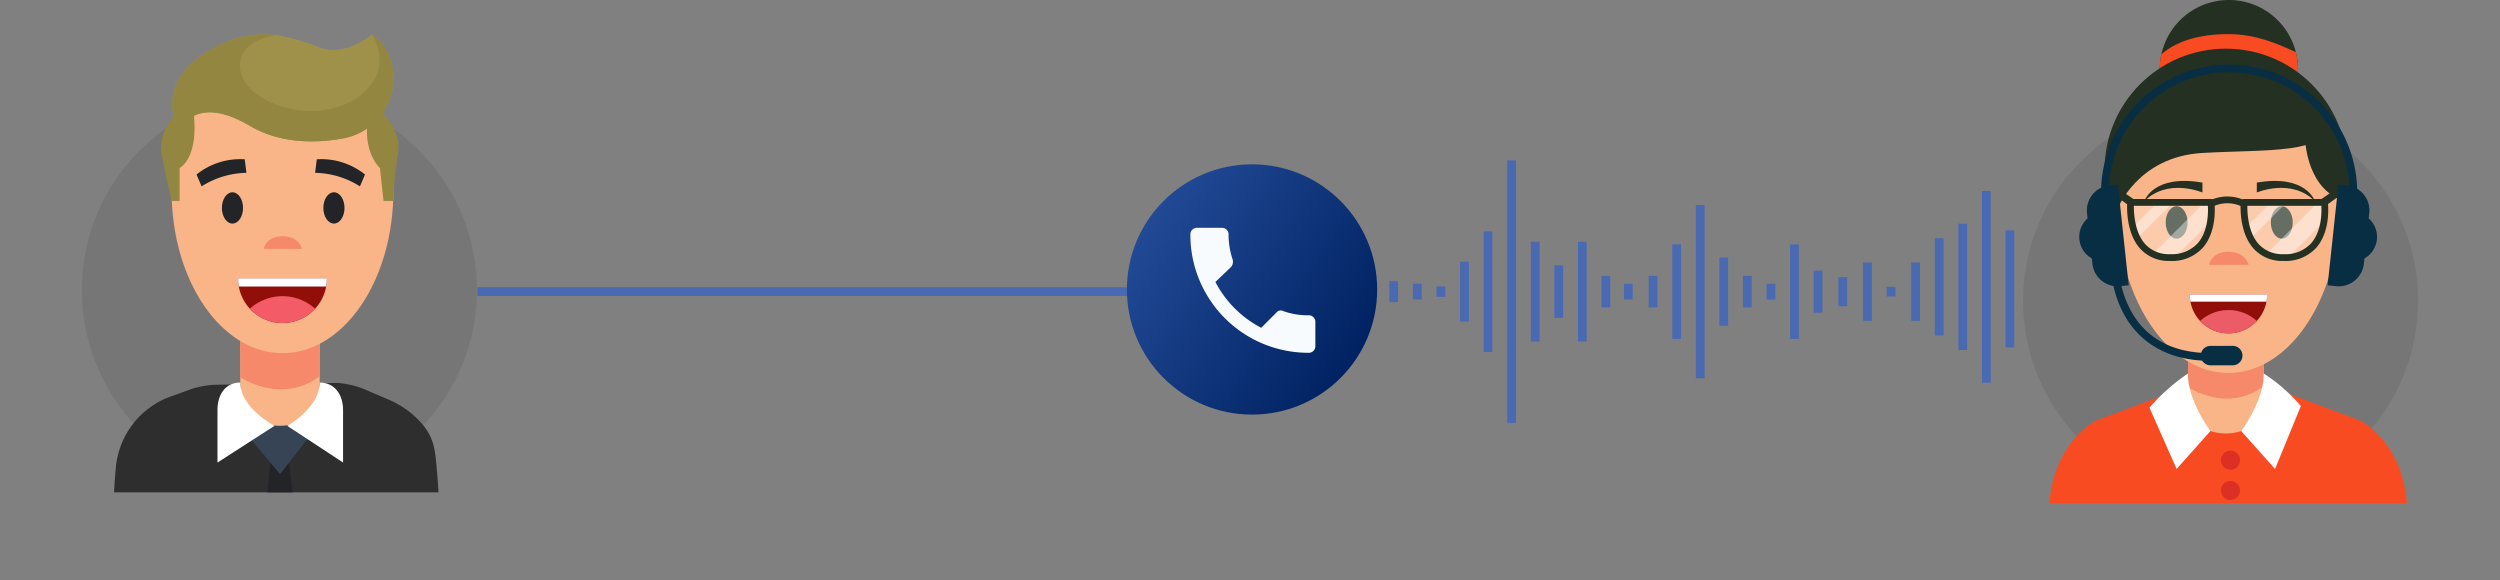 <svg xmlns="http://www.w3.org/2000/svg" xmlns:xlink="http://www.w3.org/1999/xlink" width="571.297" height="132.622" viewBox="0 0 571.297 132.622">
  <rect x="0" y="0" width="571.297" height="132.622" fill="#808080" stroke="none"/>
  <defs>
    <linearGradient id="linear-gradient" x1="0.087" y1="0.233" x2="0.917" y2="0.779" gradientUnits="objectBoundingBox">
      <stop offset="0" stop-color="#214995"/>
      <stop offset="1" stop-color="#002262"/>
      <stop offset="1" stop-color="#32569a"/>
    </linearGradient>
  </defs>
  <g id="Group_326" data-name="Group 326" transform="translate(-930.078 -74.609)">
    <g id="Group_195" data-name="Group 195" transform="translate(930.078 77.069)">
      <circle id="Ellipse_22" data-name="Ellipse 22" cx="45.145" cy="45.145" r="45.145" transform="translate(0 63.845) rotate(-45)" fill="#232427" opacity="0.1"/>
      <g id="Group_193" data-name="Group 193" transform="translate(26.062 5.391)">
        <g id="Group_187" data-name="Group 187">
          <path id="Path_309" data-name="Path 309" d="M390.05,301.2H315.908c.1-2.04.259-3.962.417-5.71.014-.181.034-.36.055-.539a19.062,19.062,0,0,1,12.332-15.6l3.661-1.323,1.5-.542a22.438,22.438,0,0,1,4.9-.867l28.093-.427A20.553,20.553,0,0,1,374.4,278.2l4.135,1.757a21.336,21.336,0,0,1,6.995,4.759c3.561,3.68,3.72,6.63,4.117,11.041C389.8,297.427,389.944,299.259,390.05,301.2Z" transform="translate(-315.908 -196.542)" fill="#2e2e2e"/>
          <path id="Path_310" data-name="Path 310" d="M356.1,300.906l-.761-6.81h-4.29l-.633,6.81Z" transform="translate(-315.342 -196.249)" fill="#232427"/>
          <path id="Path_311" data-name="Path 311" d="M360.338,287.94l-7,8.983-7.28-8.744,3.869-4.221h6.515Z" transform="translate(-315.414 -196.415)" fill="#364456"/>
          <path id="Path_312" data-name="Path 312" d="M362.437,259.2v23.648q-9.071,6.862-18.144,0V259.2Z" transform="translate(-315.443 -196.821)" fill="#f9b587"/>
          <path id="Path_313" data-name="Path 313" d="M362.437,260.084v14.852c-7.08,5.25-14.414,2.42-18.144.283V260.084Z" transform="translate(-315.443 -196.806)" fill="#f5896a"/>
          <path id="Path_314" data-name="Path 314" d="M379.521,233.474c0,20.457-11.342,37.038-25.335,37.038-12.6,0-23.047-13.444-25-31.054l0-.005a54.1,54.1,0,0,1-.328-5.979,52.308,52.308,0,0,1,1.717-13.43c.085-.327.178-.652.269-.976,0,0,5.54-11.36,22.78-11.36s23.917,11.36,23.917,11.36A52.108,52.108,0,0,1,379.521,233.474Z" transform="translate(-315.696 -197.665)" fill="#f9b587"/>
          <path id="Path_315" data-name="Path 315" d="M349.569,246.1s.444-2.885,4.289-2.885,4.437,2.885,4.437,2.885Z" transform="translate(-315.356 -197.083)" fill="#f5896a"/>
          <g id="Group_181" data-name="Group 181" transform="translate(28.346 55.732)">
            <path id="Path_316" data-name="Path 316" d="M364.087,252.743a10.145,10.145,0,1,1-20.29,0c0-.028,0-.055,0-.083h20.286C364.085,252.688,364.087,252.715,364.087,252.743Z" transform="translate(-343.797 -252.66)" fill="#920e08"/>
            <path id="Path_317" data-name="Path 317" d="M364.087,252.743a10.078,10.078,0,0,1-.163,1.814H343.959a10.179,10.179,0,0,1-.162-1.814c0-.028,0-.055,0-.083h20.286C364.085,252.688,364.087,252.715,364.087,252.743Z" transform="translate(-343.797 -252.66)" fill="#fff"/>
            <path id="Path_318" data-name="Path 318" d="M361.352,259.556a10.143,10.143,0,0,1-14.907,0,11.136,11.136,0,0,1,14.907,0Z" transform="translate(-343.754 -252.594)" fill="#f35c66"/>
          </g>
          <path id="Path_319" data-name="Path 319" d="M367.8,236.908c0,1.975-1.081,3.576-2.416,3.576s-2.416-1.6-2.416-3.576,1.081-3.575,2.416-3.575S367.8,234.934,367.8,236.908Z" transform="translate(-315.136 -197.245)" fill="#232427"/>
          <path id="Path_320" data-name="Path 320" d="M344.988,236.908c0,1.975-1.082,3.576-2.416,3.576s-2.416-1.6-2.416-3.576,1.081-3.575,2.416-3.575S344.988,234.934,344.988,236.908Z" transform="translate(-315.51 -197.245)" fill="#232427"/>
          <path id="Path_321" data-name="Path 321" d="M345.468,225.918a15.959,15.959,0,0,0-11.016,3.479l1.159,2.706a19.755,19.755,0,0,1,10.243-3.092Z" transform="translate(-315.604 -197.367)" fill="#232427"/>
          <path id="Path_322" data-name="Path 322" d="M361.5,225.918a15.962,15.962,0,0,1,11.017,3.479l-1.16,2.706a19.755,19.755,0,0,0-10.243-3.092Z" transform="translate(-315.167 -197.367)" fill="#232427"/>
          <path id="Path_323" data-name="Path 323" d="M344.377,276.112h0c-3.451,0-5.214,2.8-5.214,6.249V294.39l13.033-8.384S344.377,281.9,344.377,276.112Z" transform="translate(-315.527 -196.543)" fill="#fff"/>
          <path id="Path_324" data-name="Path 324" d="M362.264,276.112h0c3.451,0,5.341,2.8,5.341,6.249V294.39l-12.753-8.384S362.264,281.9,362.264,276.112Z" transform="translate(-315.27 -196.543)" fill="#fff"/>
          <path id="Path_325" data-name="Path 325" d="M367.922,221.624c-5.968,1.075-14.093,1.285-21.191-2.89-13.13-7.723-16.165,1.472-16.165,1.472s-6-10.2,5.516-17.82c6.411-4.241,11.958-4.968,16.681-4.382a41.93,41.93,0,0,1,9.741,2.787c6.176,2.3,12.09-2.964,12.09-2.964h0a11.456,11.456,0,0,1,4.7,7.406A13.989,13.989,0,0,1,367.922,221.624Z" transform="translate(-315.693 -197.827)" fill="#9f914a"/>
          <path id="Path_326" data-name="Path 326" d="M367.922,221.624c-5.968,1.075-14.093,1.285-21.191-2.89-13.13-7.723-16.165,1.472-16.165,1.472s-6-10.2,5.516-17.82c6.411-4.241,11.958-4.968,16.681-4.382,0,0-9.294,1.1-8.219,7.921s12.736,11.141,21.4,8.754,13.178-9.6,8.648-16.851a11.456,11.456,0,0,1,4.7,7.406A13.989,13.989,0,0,1,367.922,221.624Z" transform="translate(-315.693 -197.827)" fill="#938641"/>
          <path id="Path_327" data-name="Path 327" d="M330.3,215.357s-4.623,4.118-3.712,9.337,2.345,10.918,2.345,10.918h1.786V228.1s4.53-2.224,3.164-13.107Z" transform="translate(-315.735 -197.545)" fill="#938641"/>
          <path id="Path_328" data-name="Path 328" d="M376.163,215.357s4.623,4.118,3.712,9.337a93.351,93.351,0,0,0-1.12,10.918h-2.2l-.811-7.509s-4.64-4.192-2.334-13.107Z" transform="translate(-314.976 -197.545)" fill="#938641"/>
        </g>
      </g>
    </g>
    <g id="Group_196" data-name="Group 196" transform="translate(1373.686 74.609)">
      <circle id="Ellipse_19" data-name="Ellipse 19" cx="45.145" cy="45.145" r="45.145" transform="translate(0 68.777) rotate(-45)" fill="#232427" opacity="0.1"/>
      <g id="Group_179" data-name="Group 179" transform="translate(24.724 0)">
        <g id="Group_173" data-name="Group 173">
          <g id="Group_149" data-name="Group 149" transform="translate(25.198)">
            <path id="Path_270" data-name="Path 270" d="M226.813,203.47a15.787,15.787,0,1,1-.484-3.891A15.714,15.714,0,0,1,226.813,203.47Z" transform="translate(-195.215 -187.67)" fill="#243021"/>
            <path id="Path_271" data-name="Path 271" d="M226.813,203.344a15.714,15.714,0,0,1-2.6,8.688H197.818a15.829,15.829,0,0,1-2.241-12.062c2.162-1.885,6.6-4.632,15.346-4.632,6.766,0,12.056,2.653,15.406,4.114A15.821,15.821,0,0,1,226.813,203.344Z" transform="translate(-195.215 -187.544)" fill="#f94b22"/>
          </g>
          <ellipse id="Ellipse_20" data-name="Ellipse 20" cx="27.719" cy="27.719" rx="27.719" ry="27.719" transform="translate(12.601 11.12)" fill="#243021"/>
          <g id="Group_172" data-name="Group 172" transform="translate(0 24.092)">
            <g id="Group_171" data-name="Group 171">
              <g id="Group_154" data-name="Group 154" transform="translate(8.379 61.254)">
                <g id="Group_152" data-name="Group 152">
                  <g id="Group_151" data-name="Group 151">
                    <g id="Group_150" data-name="Group 150">
                      <path id="Path_272" data-name="Path 272" d="M184.06,301.274H238.2l5.138-13.81a4.025,4.025,0,0,0-2.355-5.173l-17.6-6.618-4.14-4.035-8.118,12-8.42-12-3.838,4.035-17.592,6.618a4.026,4.026,0,0,0-2.356,5.173Z" transform="translate(-178.667 -271.639)" fill="#f94b22"/>
                    </g>
                  </g>
                </g>
                <path id="Path_273" data-name="Path 273" d="M202.32,275.053q0,.665.017,1.324c.229,11.151,16.929,11.195,17.243.047q.02-.686.027-1.371Z" transform="translate(-178.279 -271.583)" fill="#fff"/>
                <g id="Group_153" data-name="Group 153" transform="translate(30.815 17.641)">
                  <path id="Path_274" data-name="Path 274" d="M213.338,291.172a2.177,2.177,0,1,1-2.177-2.177A2.177,2.177,0,0,1,213.338,291.172Z" transform="translate(-208.985 -288.995)" fill="#dc3024"/>
                  <ellipse id="Ellipse_21" data-name="Ellipse 21" cx="2.176" cy="2.176" rx="2.176" ry="2.176" transform="translate(0 6.926)" fill="#dc3024"/>
                </g>
              </g>
              <g id="Group_159" data-name="Group 159" transform="translate(13.964)">
                <g id="Group_158" data-name="Group 158" transform="translate(1.537 2.291)">
                  <path id="Path_275" data-name="Path 275" d="M218.876,259.736V277.98a7.322,7.322,0,0,1-5.11,7.013,11.711,11.711,0,0,1-7.067,0,7.323,7.323,0,0,1-5.111-7.013V259.736Z" transform="translate(-185.413 -212.872)" fill="#f9b587"/>
                  <path id="Path_276" data-name="Path 276" d="M218.876,260.575v14.152c-6.746,5-13.734,2.306-17.289.268V260.575Z" transform="translate(-185.413 -212.858)" fill="#f5896a"/>
                  <path id="Path_277" data-name="Path 277" d="M236.483,234.083c0,.374,0,.748-.011,1.121-.007.426-.02.848-.036,1.269-.818,20.087-11.858,35.993-25.358,35.993-12.634,0-23.111-13.933-25.072-32.182l0,0q-.2-1.874-.279-3.806c-.017-.422-.031-.844-.039-1.269-.007-.371-.011-.747-.011-1.121a55.911,55.911,0,0,1,1.723-13.917c.084-.339,1.1-4.366,1.194-4.7h0a127.814,127.814,0,0,1,43.817.112l1.762.311A82.65,82.65,0,0,1,236.483,234.083Z" transform="translate(-185.674 -213.627)" fill="#f9b587"/>
                  <path id="Path_278" data-name="Path 278" d="M206.31,247.264s.46-2.989,4.445-2.989,4.6,2.989,4.6,2.989Z" transform="translate(-185.336 -213.125)" fill="#f5896a"/>
                  <g id="Group_155" data-name="Group 155" transform="translate(16.582 40.899)">
                    <path id="Path_279" data-name="Path 279" d="M219.641,253.939a8.827,8.827,0,0,1-17.511,1.578,8.869,8.869,0,0,1-.14-1.578c0-.024,0-.047,0-.072h17.649C219.639,253.892,219.641,253.915,219.641,253.939Z" transform="translate(-201.989 -253.867)" fill="#920e08"/>
                    <path id="Path_280" data-name="Path 280" d="M219.641,253.939a8.774,8.774,0,0,1-.141,1.578h-17.37a8.869,8.869,0,0,1-.14-1.578c0-.024,0-.047,0-.072h17.649C219.639,253.892,219.641,253.915,219.641,253.939Z" transform="translate(-201.989 -253.867)" fill="#fff"/>
                    <path id="Path_281" data-name="Path 281" d="M217.261,259.866a8.824,8.824,0,0,1-12.969,0,9.691,9.691,0,0,1,12.969,0Z" transform="translate(-201.951 -253.809)" fill="#eb5c66"/>
                  </g>
                  <path id="Path_282" data-name="Path 282" d="M209.477,215.434" transform="translate(-185.284 -213.598)" fill="#082e43"/>
                  <path id="Path_283" data-name="Path 283" d="M225.208,237.743c0,2.046-1.121,3.7-2.5,3.7s-2.5-1.659-2.5-3.7,1.121-3.706,2.5-3.706S225.208,235.7,225.208,237.743Z" transform="translate(-185.108 -213.293)" fill="#243021"/>
                  <path id="Path_284" data-name="Path 284" d="M201.562,237.743c0,2.046-1.12,3.7-2.5,3.7s-2.5-1.659-2.5-3.7,1.121-3.706,2.5-3.706S201.562,235.7,201.562,237.743Z" transform="translate(-185.496 -213.293)" fill="#243021"/>
                  <g id="Group_156" data-name="Group 156" transform="translate(6.194 14.958)">
                    <path id="Path_285" data-name="Path 285" d="M205.04,228.732v2.259s-7.907-3.389-13.272,1.977C191.768,232.969,193.745,226.756,205.04,228.732Z" transform="translate(-191.768 -228.344)" fill="#243021"/>
                  </g>
                  <g id="Group_157" data-name="Group 157" transform="translate(31.89 14.958)">
                    <path id="Path_286" data-name="Path 286" d="M217.05,228.732v2.259s7.907-3.389,13.271,1.977C230.321,232.969,228.344,226.756,217.05,228.732Z" transform="translate(-217.05 -228.344)" fill="#243021"/>
                  </g>
                </g>
                <path id="Path_287" data-name="Path 287" d="M185.682,235.223s4.518-12.142,19.483-12.988,28.236.283,29.084-6.777c.615-5.125-24.814-4.3-38.8-3.458-4.34.26-6.947,1.2-9.489,5.435-.008.014-.56,1.4-.564,1.412C183.987,221.669,183.422,233.529,185.682,235.223Z" transform="translate(-184.162 -211.373)" fill="#243021"/>
                <path id="Path_288" data-name="Path 288" d="M227.885,218.521s0,10.8,7.906,14.292c0,0,7.254-6.736-2.979-18.9Z" transform="translate(-183.445 -211.332)" fill="#243021"/>
              </g>
              <g id="Group_165" data-name="Group 165" transform="translate(12.405 17.254)">
                <g id="Group_161" data-name="Group 161" transform="translate(5.344 4.13)">
                  <path id="Path_289" data-name="Path 289" d="M206.759,237.747c-.661,3.358-2.584,7.427-7.974,7.974-.351.037-.717.057-1.1.062a9.513,9.513,0,0,1-4.008-.737,7.494,7.494,0,0,1-3.639-3.492,11.383,11.383,0,0,1-.977-2.638,18.066,18.066,0,0,1-.382-5.743h18.363A17.59,17.59,0,0,1,206.759,237.747Z" transform="translate(-187.873 -232.399)" fill="#fff" opacity="0.3"/>
                  <path id="Path_290" data-name="Path 290" d="M198.419,233.173l-8.383,8.38a11.381,11.381,0,0,1-.977-2.638l5.743-5.743Z" transform="translate(-187.866 -232.399)" fill="#fff" opacity="0.4"/>
                  <path id="Path_291" data-name="Path 291" d="M206.677,237.747,198.7,245.72c-.351.037-.717.057-1.1.062a9.513,9.513,0,0,1-4.008-.737l11.869-11.873h1.5A17.591,17.591,0,0,1,206.677,237.747Z" transform="translate(-187.791 -232.399)" fill="#fff" opacity="0.4"/>
                  <g id="Group_160" data-name="Group 160">
                    <path id="Path_292" data-name="Path 292" d="M197.7,246.564a8.768,8.768,0,0,1-6.766-2.743c-3.557-3.88-3.033-10.425-3.009-10.7a.773.773,0,0,1,.77-.706h18.363a.773.773,0,0,1,.766.674c.036.264.807,6.532-2.642,10.461A9.472,9.472,0,0,1,197.7,246.564Zm-8.261-12.605c-.025,1.712.17,6.132,2.64,8.821a7.286,7.286,0,0,0,5.622,2.237,8,8,0,0,0,6.321-2.492c2.384-2.716,2.415-6.936,2.326-8.566Z" transform="translate(-187.885 -232.412)" fill="#243021"/>
                  </g>
                </g>
                <g id="Group_163" data-name="Group 163" transform="translate(31.273 4.13)">
                  <path id="Path_293" data-name="Path 293" d="M232.27,237.747c-.66,3.358-2.584,7.427-7.974,7.974-.351.037-.717.057-1.1.062a9.513,9.513,0,0,1-4.008-.737,7.493,7.493,0,0,1-3.639-3.492,11.382,11.382,0,0,1-.977-2.638,18.066,18.066,0,0,1-.382-5.743h18.363A17.591,17.591,0,0,1,232.27,237.747Z" transform="translate(-213.384 -232.399)" fill="#fff" opacity="0.3"/>
                  <path id="Path_294" data-name="Path 294" d="M223.931,233.173l-8.384,8.38a11.384,11.384,0,0,1-.977-2.638l5.743-5.743Z" transform="translate(-213.377 -232.399)" fill="#fff" opacity="0.4"/>
                  <path id="Path_295" data-name="Path 295" d="M232.188,237.747l-7.974,7.974c-.351.037-.717.057-1.1.062a9.513,9.513,0,0,1-4.008-.737l11.87-11.873h1.5A17.589,17.589,0,0,1,232.188,237.747Z" transform="translate(-213.302 -232.399)" fill="#fff" opacity="0.4"/>
                  <g id="Group_162" data-name="Group 162">
                    <path id="Path_296" data-name="Path 296" d="M223.211,246.564a8.768,8.768,0,0,1-6.766-2.743c-3.557-3.88-3.033-10.425-3.009-10.7a.773.773,0,0,1,.77-.706H232.57a.775.775,0,0,1,.767.674c.035.264.806,6.532-2.643,10.461A9.472,9.472,0,0,1,223.211,246.564Zm-8.261-12.605c-.025,1.712.17,6.132,2.64,8.821a7.288,7.288,0,0,0,5.622,2.237,8,8,0,0,0,6.321-2.492c2.384-2.716,2.415-6.936,2.326-8.566Z" transform="translate(-213.396 -232.412)" fill="#243021"/>
                  </g>
                </g>
                <g id="Group_164" data-name="Group 164" transform="translate(24.143 3.553)">
                  <path id="Path_297" data-name="Path 297" d="M213.9,234.185a7.713,7.713,0,0,0-6.772-.015l-.747-1.356a9.289,9.289,0,0,1,8.205-.016Z" transform="translate(-206.381 -231.845)" fill="#243021"/>
                </g>
                <path id="Path_298" data-name="Path 298" d="M231.585,232.479l6-4.13a1.316,1.316,0,0,1,.771,1.5l-5.545,3.975Z" transform="translate(-181.825 -228.349)" fill="#243021"/>
                <path id="Path_299" data-name="Path 299" d="M189.406,232.479l-6-4.13a1.315,1.315,0,0,0-.771,1.5l5.545,3.975Z" transform="translate(-182.628 -228.349)" fill="#243021"/>
              </g>
              <g id="Group_166" data-name="Group 166" transform="translate(22.862 61.254)">
                <path id="Path_300" data-name="Path 300" d="M201.717,271.639a45.428,45.428,0,0,0-8.8,7.813l6.2,14.011,7.723-8.665S201.518,277.6,201.717,271.639Z" transform="translate(-192.916 -271.639)" fill="#fff"/>
                <path id="Path_301" data-name="Path 301" d="M218.673,271.639a39.055,39.055,0,0,1,8.505,7.438l-5.906,14.386-7.723-8.665S218.872,277.6,218.673,271.639Z" transform="translate(-192.578 -271.639)" fill="#fff"/>
              </g>
              <g id="Group_168" data-name="Group 168" transform="translate(0 72.367)">
                <g id="Group_167" data-name="Group 167">
                  <path id="Path_302" data-name="Path 302" d="M187.731,301.095l-7.185-18.522s-9.1,4.791-10.123,18.54Z" transform="translate(-170.423 -282.573)" fill="#f94b22"/>
                </g>
              </g>
              <g id="Group_170" data-name="Group 170" transform="translate(64.378 72.367)">
                <g id="Group_169" data-name="Group 169">
                  <path id="Path_303" data-name="Path 303" d="M233.763,301.095l7.185-18.522s9.1,4.791,10.123,18.54Z" transform="translate(-233.763 -282.573)" fill="#f94b22"/>
                </g>
              </g>
            </g>
          </g>
        </g>
        <g id="Group_178" data-name="Group 178" transform="translate(6.817 14.75)">
          <g id="Group_174" data-name="Group 174" transform="translate(56.754 27.392)">
            <path id="Path_304" data-name="Path 304" d="M244.229,241.727a5.641,5.641,0,0,1-2.843,4.321l-.129,1.2a5.782,5.782,0,0,1-6.365,5.135l-1.924-.206,2.467-23.046,1.924.206a5.782,5.782,0,0,1,5.134,6.366l-.129,1.2A5.63,5.63,0,0,1,244.229,241.727Z" transform="translate(-232.968 -229.132)" fill="#082e43"/>
          </g>
          <g id="Group_175" data-name="Group 175" transform="translate(0 27.392)">
            <path id="Path_305" data-name="Path 305" d="M188.423,252.178l-1.922.206a5.784,5.784,0,0,1-6.366-5.135l-.129-1.2a5.645,5.645,0,0,1-.977-9.142l-.129-1.2a5.782,5.782,0,0,1,5.134-6.366l1.923-.206Z" transform="translate(-177.13 -229.132)" fill="#082e43"/>
          </g>
          <g id="Group_176" data-name="Group 176" transform="translate(4.987)">
            <path id="Path_306" data-name="Path 306" d="M240.576,231.452H238.8a27.5,27.5,0,0,0-55,0h-1.772a29.27,29.27,0,1,1,58.54,0Z" transform="translate(-182.036 -202.182)" fill="#082e43"/>
          </g>
          <g id="Group_177" data-name="Group 177" transform="translate(7.298 46.758)">
            <path id="Path_307" data-name="Path 307" d="M207.074,269.14c-11.514,0-17.1-5.7-19.76-10.48a24.656,24.656,0,0,1-3-10.436l1.771-.038a23.284,23.284,0,0,0,2.814,9.67c3.537,6.312,9.654,9.512,18.179,9.512Z" transform="translate(-184.31 -248.186)" fill="#082e43"/>
          </g>
          <path id="Path_308" data-name="Path 308" d="M211.756,269.876h-5.08a2.222,2.222,0,0,1-2.223-2.222h0a2.223,2.223,0,0,1,2.223-2.223h5.08a2.222,2.222,0,0,1,2.222,2.223h0A2.222,2.222,0,0,1,211.756,269.876Z" transform="translate(-176.682 -201.145)" fill="#082e43"/>
        </g>
      </g>
    </g>
    <path id="Path_347" data-name="Path 347" d="M173.867,0H0" transform="translate(1039.149 141.24)" fill="none" stroke="#4969b2" stroke-width="2"/>
    <g id="_1" data-name="1" transform="translate(1187.597 112.164)">
      <circle id="Ellipse_1" data-name="Ellipse 1" cx="28.595" cy="28.595" r="28.595" fill="url(#linear-gradient)"/>
      <g id="solicită_apel" data-name="solicită apel" transform="translate(14.505 14.505)">
        <g id="call" transform="translate(0)">
          <path id="Path_1" data-name="Path 1" d="M5.712,12.376A24.7,24.7,0,0,0,16.183,22.847l3.491-3.491a1.263,1.263,0,0,1,1.587-.317,16.6,16.6,0,0,0,5.712.952,1.5,1.5,0,0,1,1.587,1.587v5.394a1.5,1.5,0,0,1-1.587,1.587A26.95,26.95,0,0,1,0,1.587,1.5,1.5,0,0,1,1.587,0H7.14A1.5,1.5,0,0,1,8.726,1.587,17.968,17.968,0,0,0,9.678,7.3a1.954,1.954,0,0,1-.317,1.587Z" transform="translate(0)" fill="#f8fbfd"/>
        </g>
      </g>
    </g>
    <g id="soundwave" transform="translate(1165.082 53.506)">
      <line id="Line_66" data-name="Line 66" y1="4.8" transform="translate(83.492 85.35)" fill="none" stroke="#4969b2" stroke-miterlimit="10" stroke-width="2"/>
      <line id="Line_67" data-name="Line 67" y1="3.6" transform="translate(88.879 85.95)" fill="none" stroke="#4969b2" stroke-miterlimit="10" stroke-width="2"/>
      <line id="Line_68" data-name="Line 68" y1="3.6" transform="translate(137.105 85.95)" fill="none" stroke="#4969b2" stroke-miterlimit="10" stroke-width="2"/>
      <line id="Line_69" data-name="Line 69" y1="2.4" transform="translate(94.266 86.55)" fill="none" stroke="#4969b2" stroke-miterlimit="10" stroke-width="2"/>
      <line id="Line_70" data-name="Line 70" y1="13.68" transform="translate(99.653 80.91)" fill="none" stroke="#4969b2" stroke-miterlimit="10" stroke-width="2"/>
      <line id="Line_71" data-name="Line 71" y1="27.6" transform="translate(105.04 73.95)" fill="none" stroke="#4969b2" stroke-miterlimit="10" stroke-width="2"/>
      <line id="Line_72" data-name="Line 72" y1="60" transform="translate(110.427 57.75)" fill="none" stroke="#4969b2" stroke-miterlimit="10" stroke-width="2"/>
      <line id="Line_73" data-name="Line 73" y1="22.8" transform="translate(115.814 76.35)" fill="none" stroke="#4969b2" stroke-miterlimit="10" stroke-width="2"/>
      <line id="Line_74" data-name="Line 74" y1="12" transform="translate(121.202 81.75)" fill="none" stroke="#4969b2" stroke-miterlimit="10" stroke-width="2"/>
      <line id="Line_75" data-name="Line 75" y1="22.8" transform="translate(126.589 76.35)" fill="none" stroke="#4969b2" stroke-miterlimit="10" stroke-width="2"/>
      <line id="Line_76" data-name="Line 76" y1="7.2" transform="translate(131.976 84.15)" fill="none" stroke="#4969b2" stroke-miterlimit="10" stroke-width="2"/>
      <line id="Line_77" data-name="Line 77" y1="7.2" transform="translate(142.75 84.15)" fill="none" stroke="#4969b2" stroke-miterlimit="10" stroke-width="2"/>
      <line id="Line_78" data-name="Line 78" y1="21.6" transform="translate(148.137 76.95)" fill="none" stroke="#4969b2" stroke-miterlimit="10" stroke-width="2"/>
      <line id="Line_79" data-name="Line 79" y1="6.667" transform="translate(186.105 84.417)" fill="none" stroke="#4969b2" stroke-miterlimit="10" stroke-width="2"/>
      <line id="Line_80" data-name="Line 80" y1="13.333" transform="translate(191.75 81.083)" fill="none" stroke="#4969b2" stroke-miterlimit="10" stroke-width="2"/>
      <line id="Line_81" data-name="Line 81" y2="2.222" transform="translate(197.137 86.639)" fill="none" stroke="#4969b2" stroke-miterlimit="10" stroke-width="2"/>
      <line id="Line_82" data-name="Line 82" y1="39.6" transform="translate(153.524 67.95)" fill="none" stroke="#4969b2" stroke-miterlimit="10" stroke-width="2"/>
      <line id="Line_83" data-name="Line 83" y1="15.6" transform="translate(158.911 79.95)" fill="none" stroke="#4969b2" stroke-miterlimit="10" stroke-width="2"/>
      <line id="Line_84" data-name="Line 84" y1="7.2" transform="translate(164.298 84.15)" fill="none" stroke="#4969b2" stroke-miterlimit="10" stroke-width="2"/>
      <line id="Line_85" data-name="Line 85" y1="3.6" transform="translate(169.685 85.95)" fill="none" stroke="#4969b2" stroke-miterlimit="10" stroke-width="2"/>
      <line id="Line_86" data-name="Line 86" y1="13.333" transform="translate(202.75 81.083)" fill="none" stroke="#4969b2" stroke-miterlimit="10" stroke-width="2"/>
      <line id="Line_87" data-name="Line 87" y1="22.232" transform="translate(208.137 75.534)" fill="none" stroke="#4969b2" stroke-miterlimit="10" stroke-width="2"/>
      <line id="Line_88" data-name="Line 88" y1="28.868" transform="translate(213.525 72.216)" fill="none" stroke="#4969b2" stroke-miterlimit="10" stroke-width="2"/>
      <line id="Line_89" data-name="Line 89" y1="43.8" transform="translate(218.912 64.75)" fill="none" stroke="#4969b2" stroke-miterlimit="10" stroke-width="2"/>
      <line id="Line_90" data-name="Line 90" y1="26.75" transform="translate(224.299 73.75)" fill="none" stroke="#4969b2" stroke-miterlimit="10" stroke-width="2"/>
      <line id="Line_92" data-name="Line 92" y1="21.6" transform="translate(175.073 76.95)" fill="none" stroke="#4969b2" stroke-miterlimit="10" stroke-width="2"/>
      <line id="Line_93" data-name="Line 93" y1="9.6" transform="translate(180.46 82.95)" fill="none" stroke="#4969b2" stroke-miterlimit="10" stroke-width="2"/>
    </g>
  </g>
</svg>
